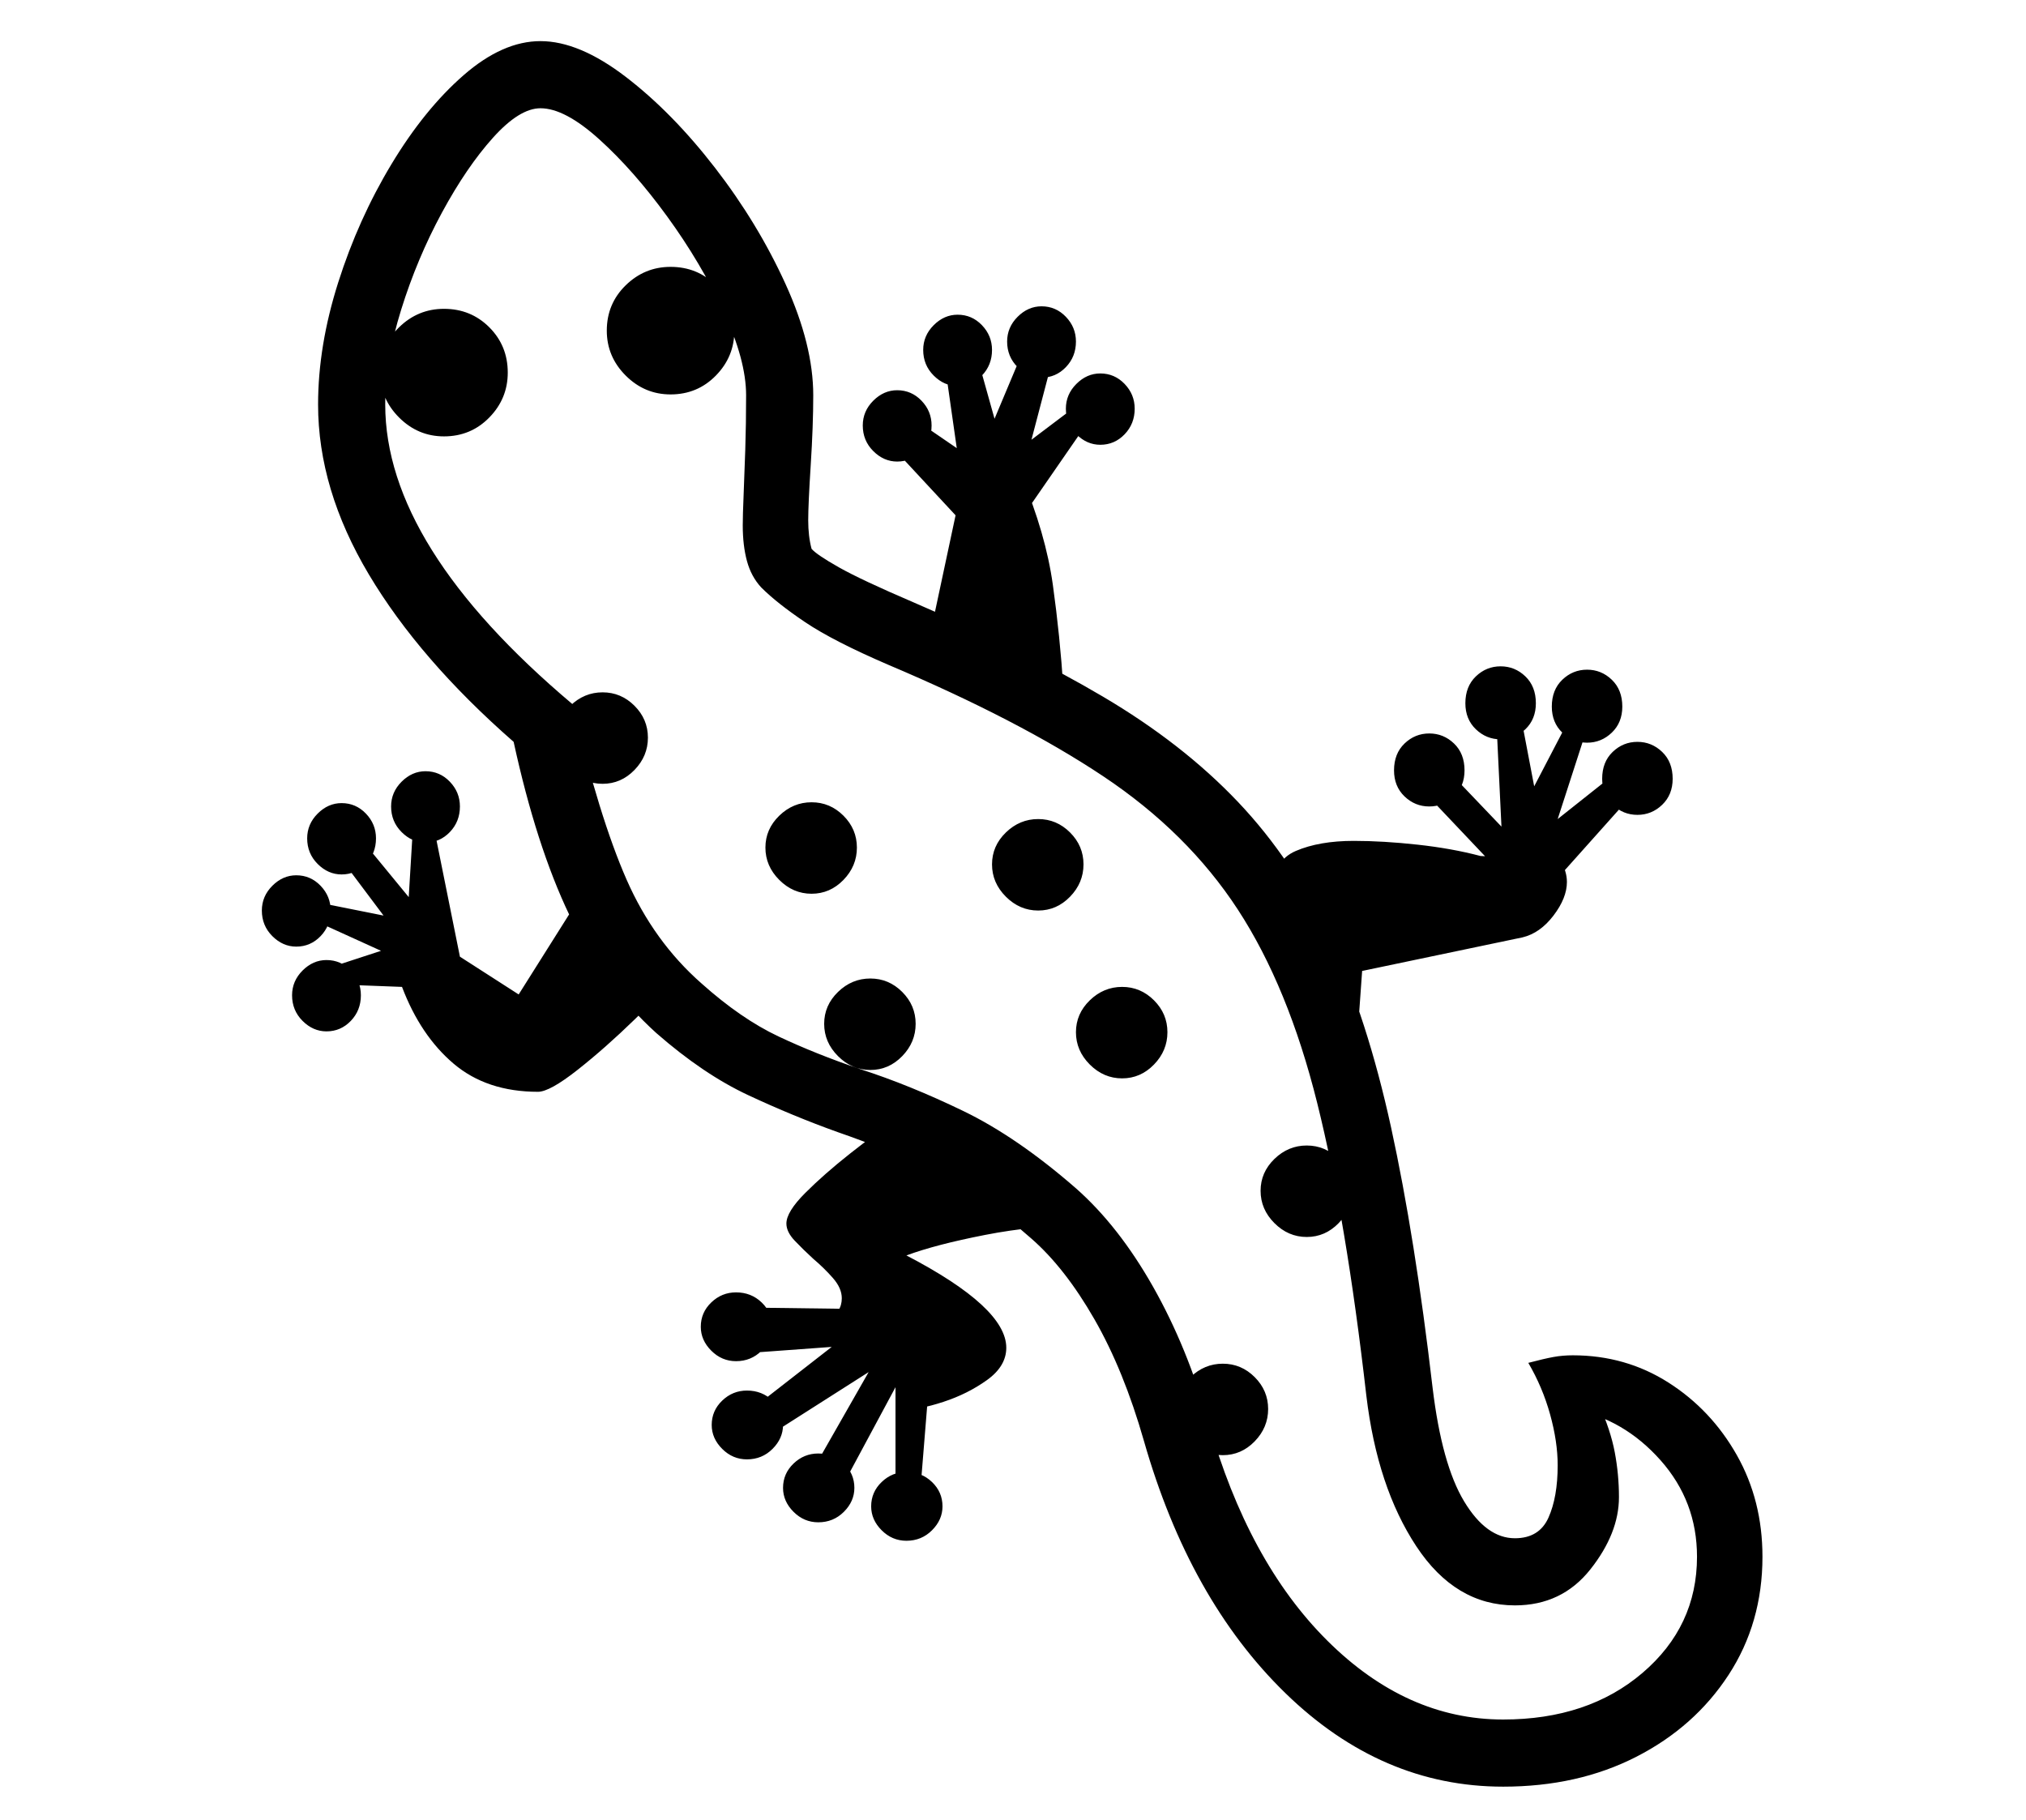 <?xml version="1.0" standalone="no"?>
<!DOCTYPE svg PUBLIC "-//W3C//DTD SVG 1.1//EN" "http://www.w3.org/Graphics/SVG/1.1/DTD/svg11.dtd">
<svg xmlns="http://www.w3.org/2000/svg" xmlns:xlink="http://www.w3.org/1999/xlink" version="1.1"
   viewBox="94 -151 2414 2169">
   <path fill="currentColor"
      d="M1885 1978q-145 0 -259.5 -111.5t-168.5 -300.5q-24 -84 -59 -145t-75 -96q-61 -54 -117 -80.5t-114 -46.5q-53 -19 -106.5 -44t-109.5 -74q-64 -58 -103.5 -140.5t-66.5 -206.5q-112 -98 -172.5 -199.5t-60.5 -202.5q0 -70 24 -145.5t63.5 -141t86 -106t91.5 -40.5
q46 0 101.5 42.5t106.5 108.5t84 138.5t33 132.5q0 36 -3 83t-3 66t4 34q6 7 32.5 22t89.5 42q130 56 225 112t161 125.5t110 163.5t72.5 224.5t49.5 310.5q11 91 37.5 135t60.5 44q29 0 40 -24.5t11 -62.5q0 -28 -9 -60.5t-26 -61.5q19 -5 30 -7t23 -2q63 0 114 32.5
t81.5 86.5t30.5 121q0 79 -40.5 141t-110 97.5t-158.5 35.5zM984 1588q-17 0 -29.5 -12.5t-12.5 -28.5q0 -17 12.5 -29t29.5 -12q18 0 30.5 12t12.5 29q0 16 -12.5 28.5t-30.5 12.5zM1069 1663q-17 0 -29.5 -12.5t-12.5 -28.5q0 -17 12.5 -29t29.5 -12q18 0 30.5 12t12.5 29
q0 16 -12.5 28.5t-30.5 12.5zM483 1078q-16 0 -28.5 -12.5t-12.5 -30.5q0 -17 12.5 -29.5t28.5 -12.5q17 0 29 12.5t12 29.5q0 18 -12 30.5t-29 12.5zM447 977q-16 0 -28.5 -12.5t-12.5 -30.5q0 -17 12.5 -29.5t28.5 -12.5q17 0 29 12.5t12 29.5q0 18 -12 30.5t-29 12.5z
M1174 1685q-17 0 -29.5 -12.5t-12.5 -28.5q0 -17 12.5 -29t29.5 -12q18 0 30.5 12t12.5 29q0 16 -12.5 28.5t-30.5 12.5zM971 1471q-17 0 -29.5 -12.5t-12.5 -28.5q0 -17 12.5 -29t29.5 -12q18 0 30.5 12t12.5 29q0 16 -12.5 28.5t-30.5 12.5zM1096 1623l-36 -18l69 -121
l-124 79l-24 -28l104 -81l-96 7l-12 -54l231 3l-17 210l-30 -3v-115zM501 891q-16 0 -28.5 -12.5t-12.5 -30.5q0 -17 12.5 -29.5t28.5 -12.5q17 0 29 12.5t12 29.5q0 18 -12 30.5t-29 12.5zM735 1150q-61 0 -100.5 -33.5t-61.5 -91.5l-79 -3l2 -23l52 -17l-77 -35l5 -22
l75 15l-48 -64l32 -14l46 56l5 -83l26 5l30 149l70 45l92 -146l101 116q-19 25 -54.5 59.5t-68.5 60.5t-47 26zM601 853q-16 0 -28.5 -12.5t-12.5 -30.5q0 -17 12.5 -29.5t28.5 -12.5q17 0 29 12.5t12 29.5q0 18 -12 30.5t-29 12.5zM1169 1529l-8 -57l-123 -44
q26 0 42.5 -7.5t16.5 -24.5q0 -12 -10.5 -24t-23.5 -23q-12 -11 -22 -21.5t-10 -20.5q0 -14 22.5 -36.5t53.5 -47t57 -41.5l222 127q-59 0 -118 11.5t-94 24.5q119 62 119 110q0 22 -23 38.5t-52 26t-49 9.5zM1551 1583q-22 0 -38.5 -16.5t-16.5 -38.5t16.5 -38t38.5 -16
t38 16t16 38t-16 38.5t-38 16.5zM1131 1124q-22 0 -38.5 -16.5t-16.5 -38.5t16.5 -38t38.5 -16t38 16t16 38t-16 38.5t-38 16.5zM812 783q-22 0 -38.5 -16.5t-16.5 -38.5t16.5 -38t38.5 -16t38 16t16 38t-16 38.5t-38 16.5zM1061 914q-22 0 -38.5 -16.5t-16.5 -38.5
t16.5 -38t38.5 -16t38 16t16 38t-16 38.5t-38 16.5zM623 369q-31 0 -53.5 -22.5t-22.5 -53.5q0 -32 22.5 -54t53.5 -22q32 0 54 22t22 54q0 31 -22 53.5t-54 22.5zM1431 1134q-22 0 -38.5 -16.5t-16.5 -38.5t16.5 -38t38.5 -16t38 16t16 38t-16 38.5t-38 16.5zM1651 1323
q-22 0 -38.5 -16.5t-16.5 -38.5t16.5 -38t38.5 -16t38 16t16 38t-16 38.5t-38 16.5zM1885 1898q101 0 166 -55.5t65 -138.5q0 -66 -43.5 -115t-104.5 -61l31 -6q14 31 19 57.5t5 53.5q0 43 -34 86t-90 43q-71 0 -117.5 -70.5t-59.5 -179.5q-24 -210 -58.5 -348.5
t-94.5 -230.5t-160.5 -159t-256.5 -133q-65 -28 -98.5 -50.5t-52.5 -41.5q-12 -13 -17 -31.5t-5 -42.5q0 -12 1 -35.5t2 -54.5t1 -65q0 -42 -27 -100t-67 -113t-81 -92t-70 -37q-25 0 -56.5 35t-61 89.5t-48.5 115.5t-19 113q0 169 223 357q32 135 64.5 209t89.5 124
q47 42 91.5 63t97.5 39q59 19 123 50t134 92q51 45 92 117.5t66 161.5q47 166 141.5 260t209.5 94zM1331 934q-22 0 -38.5 -16.5t-16.5 -38.5t16.5 -38t38.5 -16t38 16t16 38t-16 38.5t-38 16.5zM893 319q-31 0 -53.5 -22.5t-22.5 -53.5q0 -32 22.5 -54t53.5 -22q32 0 54 22
t22 54q0 31 -22 53.5t-54 22.5zM1361 669l-157 -72l32 -150l75 -31q29 69 37.5 130t12.5 123zM1708 1132l-98 -219q0 -38 28 -50t69 -12q35 0 76 4.5t75 13.5l95 5q8 13 8 26q0 19 -16 40t-37 26l-191 40zM1163 399q-16 0 -28.5 -12.5t-12.5 -30.5q0 -17 12.5 -29.5
t28.5 -12.5q17 0 29 12.5t12 29.5q0 18 -12 30.5t-29 12.5zM1279 513l-131 -141l32 -26l54 37l-15 -105l39 -5l21 75l29 -69l36 14l-21 80l49 -37l10 28zM1235 309q-16 0 -28.5 -12.5t-12.5 -30.5q0 -17 12.5 -29.5t28.5 -12.5q17 0 29 12.5t12 29.5q0 18 -12 30.5t-29 12.5
zM1797 810q-17 0 -29.5 -12t-12.5 -31q0 -20 12.5 -32t29.5 -12t29.5 12t12.5 32q0 19 -12.5 31t-29.5 12zM1405 379q-16 0 -28.5 -12.5t-12.5 -30.5q0 -17 12.5 -29.5t28.5 -12.5q17 0 29 12.5t12 29.5q0 18 -12 30.5t-29 12.5zM1335 299q-16 0 -28.5 -12.5t-12.5 -30.5
q0 -17 12.5 -29.5t28.5 -12.5q17 0 29 12.5t12 29.5q0 18 -12 30.5t-29 12.5zM1920 929l-125 -132l24 -30l64 67l-6 -125l29 -7l16 84l37 -71l24 8l-33 102l63 -50l16 32zM1882 730q-17 0 -29.5 -12t-12.5 -31q0 -20 12.5 -32t29.5 -12t29.5 12t12.5 32q0 19 -12.5 31
t-29.5 12zM2045 820q-17 0 -29.5 -12t-12.5 -31q0 -20 12.5 -32t29.5 -12t29.5 12t12.5 32q0 19 -12.5 31t-29.5 12zM1985 734q-17 0 -29.5 -12t-12.5 -31q0 -20 12.5 -32t29.5 -12t29.5 12t12.5 32q0 19 -12.5 31t-29.5 12z" />
</svg>